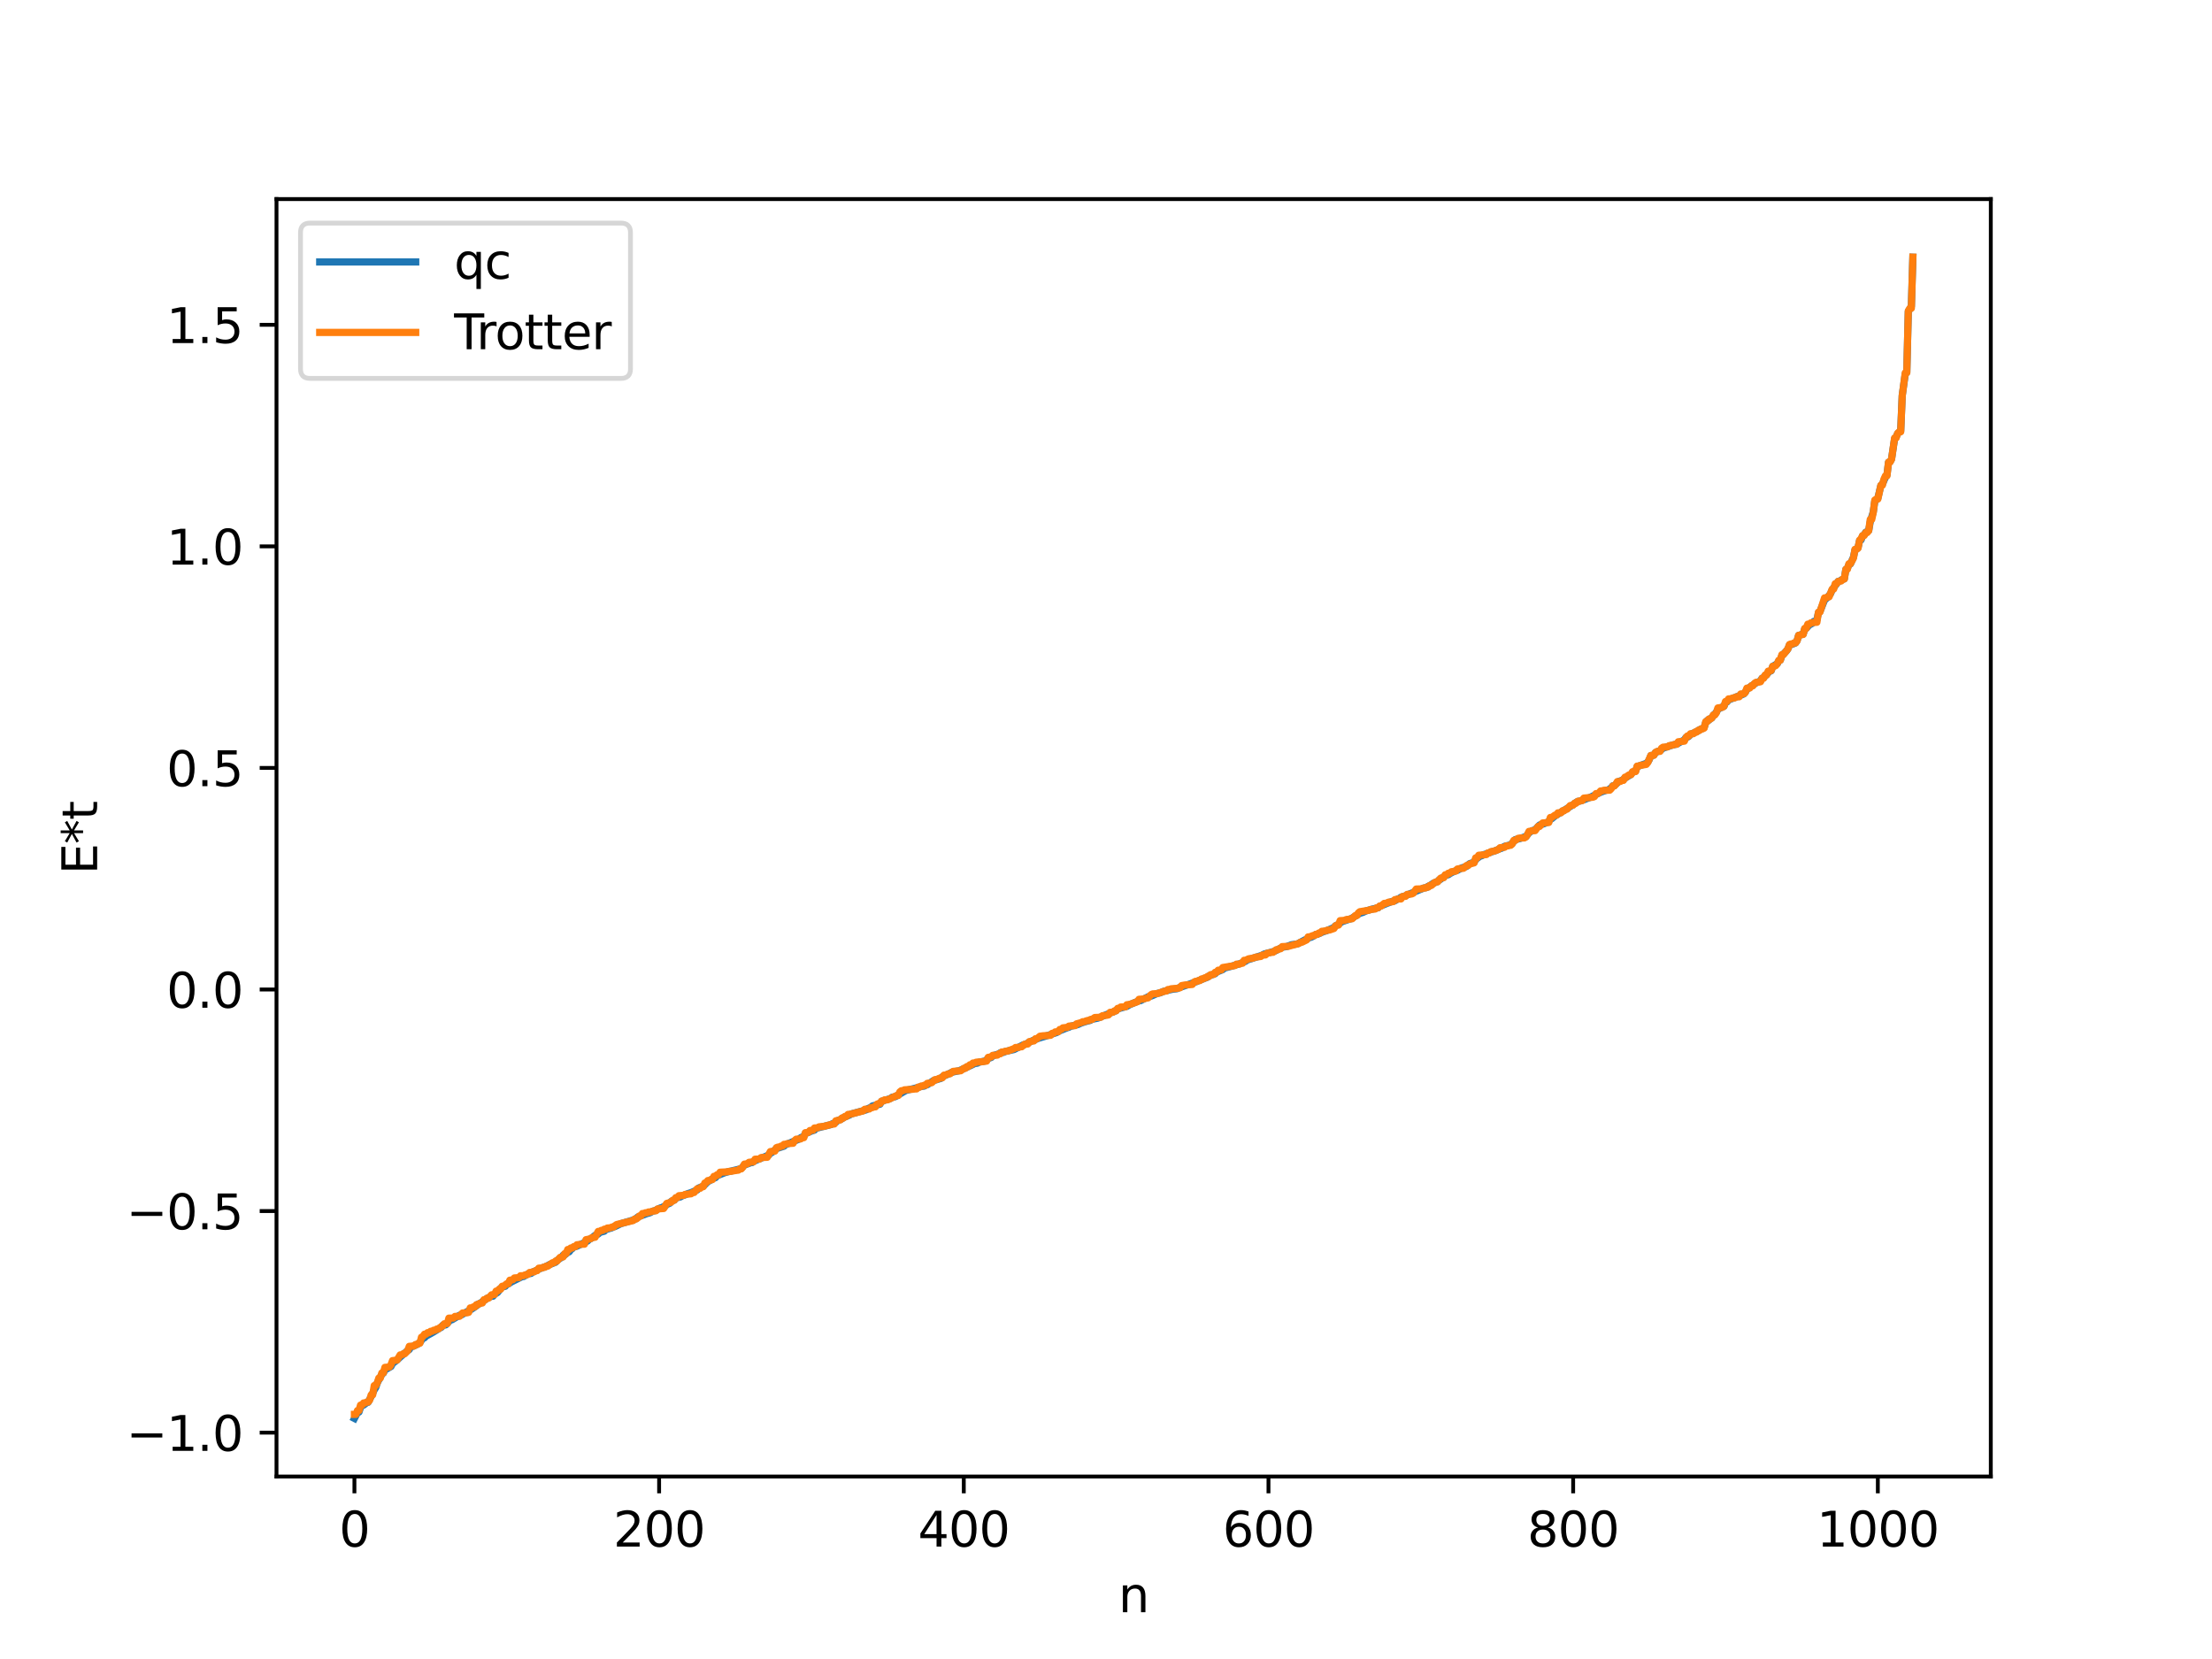<?xml version="1.0" encoding="utf-8" standalone="no"?>
<!DOCTYPE svg PUBLIC "-//W3C//DTD SVG 1.1//EN"
  "http://www.w3.org/Graphics/SVG/1.1/DTD/svg11.dtd">
<svg xmlns:xlink="http://www.w3.org/1999/xlink" width="460.8pt" height="345.6pt" viewBox="0 0 460.8 345.6" xmlns="http://www.w3.org/2000/svg" version="1.1">
 <defs>
  <style type="text/css">*{stroke-linejoin: round; stroke-linecap: butt}</style>
 </defs>
 <g id="figure_1">
  <g id="patch_1">
   <path d="M 0 345.6 
L 460.8 345.6 
L 460.8 0 
L 0 0 
z
" style="fill: #ffffff"/>
  </g>
  <g id="axes_1">
   <g id="patch_2">
    <path d="M 57.6 307.584 
L 414.72 307.584 
L 414.72 41.472 
L 57.6 41.472 
z
" style="fill: #ffffff"/>
   </g>
   <g id="matplotlib.axis_1">
    <g id="xtick_1">
     <g id="line2d_1">
      <defs>
       <path id="m49fdd5b7ec" d="M 0 0 
L 0 3.5 
" style="stroke: #000000; stroke-width: 0.8"/>
      </defs>
      <g>
       <use xlink:href="#m49fdd5b7ec" x="73.833" y="307.584" style="stroke: #000000; stroke-width: 0.8"/>
      </g>
     </g>
     <g id="text_1">
      <!-- 0 -->
      <g transform="translate(70.651 322.182) scale(0.1 -0.1)">
       <defs>
        <path id="DejaVuSans-30" d="M 2034 4250 
Q 1547 4250 1301 3770 
Q 1056 3291 1056 2328 
Q 1056 1369 1301 889 
Q 1547 409 2034 409 
Q 2525 409 2770 889 
Q 3016 1369 3016 2328 
Q 3016 3291 2770 3770 
Q 2525 4250 2034 4250 
z
M 2034 4750 
Q 2819 4750 3233 4129 
Q 3647 3509 3647 2328 
Q 3647 1150 3233 529 
Q 2819 -91 2034 -91 
Q 1250 -91 836 529 
Q 422 1150 422 2328 
Q 422 3509 836 4129 
Q 1250 4750 2034 4750 
z
" transform="scale(0.016)"/>
       </defs>
       <use xlink:href="#DejaVuSans-30"/>
      </g>
     </g>
    </g>
    <g id="xtick_2">
     <g id="line2d_2">
      <g>
       <use xlink:href="#m49fdd5b7ec" x="137.304" y="307.584" style="stroke: #000000; stroke-width: 0.8"/>
      </g>
     </g>
     <g id="text_2">
      <!-- 200 -->
      <g transform="translate(127.76 322.182) scale(0.1 -0.1)">
       <defs>
        <path id="DejaVuSans-32" d="M 1228 531 
L 3431 531 
L 3431 0 
L 469 0 
L 469 531 
Q 828 903 1448 1529 
Q 2069 2156 2228 2338 
Q 2531 2678 2651 2914 
Q 2772 3150 2772 3378 
Q 2772 3750 2511 3984 
Q 2250 4219 1831 4219 
Q 1534 4219 1204 4116 
Q 875 4013 500 3803 
L 500 4441 
Q 881 4594 1212 4672 
Q 1544 4750 1819 4750 
Q 2544 4750 2975 4387 
Q 3406 4025 3406 3419 
Q 3406 3131 3298 2873 
Q 3191 2616 2906 2266 
Q 2828 2175 2409 1742 
Q 1991 1309 1228 531 
z
" transform="scale(0.016)"/>
       </defs>
       <use xlink:href="#DejaVuSans-32"/>
       <use xlink:href="#DejaVuSans-30" x="63.623"/>
       <use xlink:href="#DejaVuSans-30" x="127.246"/>
      </g>
     </g>
    </g>
    <g id="xtick_3">
     <g id="line2d_3">
      <g>
       <use xlink:href="#m49fdd5b7ec" x="200.775" y="307.584" style="stroke: #000000; stroke-width: 0.8"/>
      </g>
     </g>
     <g id="text_3">
      <!-- 400 -->
      <g transform="translate(191.231 322.182) scale(0.1 -0.1)">
       <defs>
        <path id="DejaVuSans-34" d="M 2419 4116 
L 825 1625 
L 2419 1625 
L 2419 4116 
z
M 2253 4666 
L 3047 4666 
L 3047 1625 
L 3713 1625 
L 3713 1100 
L 3047 1100 
L 3047 0 
L 2419 0 
L 2419 1100 
L 313 1100 
L 313 1709 
L 2253 4666 
z
" transform="scale(0.016)"/>
       </defs>
       <use xlink:href="#DejaVuSans-34"/>
       <use xlink:href="#DejaVuSans-30" x="63.623"/>
       <use xlink:href="#DejaVuSans-30" x="127.246"/>
      </g>
     </g>
    </g>
    <g id="xtick_4">
     <g id="line2d_4">
      <g>
       <use xlink:href="#m49fdd5b7ec" x="264.246" y="307.584" style="stroke: #000000; stroke-width: 0.8"/>
      </g>
     </g>
     <g id="text_4">
      <!-- 600 -->
      <g transform="translate(254.702 322.182) scale(0.1 -0.1)">
       <defs>
        <path id="DejaVuSans-36" d="M 2113 2584 
Q 1688 2584 1439 2293 
Q 1191 2003 1191 1497 
Q 1191 994 1439 701 
Q 1688 409 2113 409 
Q 2538 409 2786 701 
Q 3034 994 3034 1497 
Q 3034 2003 2786 2293 
Q 2538 2584 2113 2584 
z
M 3366 4563 
L 3366 3988 
Q 3128 4100 2886 4159 
Q 2644 4219 2406 4219 
Q 1781 4219 1451 3797 
Q 1122 3375 1075 2522 
Q 1259 2794 1537 2939 
Q 1816 3084 2150 3084 
Q 2853 3084 3261 2657 
Q 3669 2231 3669 1497 
Q 3669 778 3244 343 
Q 2819 -91 2113 -91 
Q 1303 -91 875 529 
Q 447 1150 447 2328 
Q 447 3434 972 4092 
Q 1497 4750 2381 4750 
Q 2619 4750 2861 4703 
Q 3103 4656 3366 4563 
z
" transform="scale(0.016)"/>
       </defs>
       <use xlink:href="#DejaVuSans-36"/>
       <use xlink:href="#DejaVuSans-30" x="63.623"/>
       <use xlink:href="#DejaVuSans-30" x="127.246"/>
      </g>
     </g>
    </g>
    <g id="xtick_5">
     <g id="line2d_5">
      <g>
       <use xlink:href="#m49fdd5b7ec" x="327.717" y="307.584" style="stroke: #000000; stroke-width: 0.8"/>
      </g>
     </g>
     <g id="text_5">
      <!-- 800 -->
      <g transform="translate(318.173 322.182) scale(0.1 -0.1)">
       <defs>
        <path id="DejaVuSans-38" d="M 2034 2216 
Q 1584 2216 1326 1975 
Q 1069 1734 1069 1313 
Q 1069 891 1326 650 
Q 1584 409 2034 409 
Q 2484 409 2743 651 
Q 3003 894 3003 1313 
Q 3003 1734 2745 1975 
Q 2488 2216 2034 2216 
z
M 1403 2484 
Q 997 2584 770 2862 
Q 544 3141 544 3541 
Q 544 4100 942 4425 
Q 1341 4750 2034 4750 
Q 2731 4750 3128 4425 
Q 3525 4100 3525 3541 
Q 3525 3141 3298 2862 
Q 3072 2584 2669 2484 
Q 3125 2378 3379 2068 
Q 3634 1759 3634 1313 
Q 3634 634 3220 271 
Q 2806 -91 2034 -91 
Q 1263 -91 848 271 
Q 434 634 434 1313 
Q 434 1759 690 2068 
Q 947 2378 1403 2484 
z
M 1172 3481 
Q 1172 3119 1398 2916 
Q 1625 2713 2034 2713 
Q 2441 2713 2670 2916 
Q 2900 3119 2900 3481 
Q 2900 3844 2670 4047 
Q 2441 4250 2034 4250 
Q 1625 4250 1398 4047 
Q 1172 3844 1172 3481 
z
" transform="scale(0.016)"/>
       </defs>
       <use xlink:href="#DejaVuSans-38"/>
       <use xlink:href="#DejaVuSans-30" x="63.623"/>
       <use xlink:href="#DejaVuSans-30" x="127.246"/>
      </g>
     </g>
    </g>
    <g id="xtick_6">
     <g id="line2d_6">
      <g>
       <use xlink:href="#m49fdd5b7ec" x="391.188" y="307.584" style="stroke: #000000; stroke-width: 0.8"/>
      </g>
     </g>
     <g id="text_6">
      <!-- 1000 -->
      <g transform="translate(378.463 322.182) scale(0.1 -0.1)">
       <defs>
        <path id="DejaVuSans-31" d="M 794 531 
L 1825 531 
L 1825 4091 
L 703 3866 
L 703 4441 
L 1819 4666 
L 2450 4666 
L 2450 531 
L 3481 531 
L 3481 0 
L 794 0 
L 794 531 
z
" transform="scale(0.016)"/>
       </defs>
       <use xlink:href="#DejaVuSans-31"/>
       <use xlink:href="#DejaVuSans-30" x="63.623"/>
       <use xlink:href="#DejaVuSans-30" x="127.246"/>
       <use xlink:href="#DejaVuSans-30" x="190.869"/>
      </g>
     </g>
    </g>
    <g id="text_7">
     <!-- n -->
     <g transform="translate(232.991 335.861) scale(0.1 -0.1)">
      <defs>
       <path id="DejaVuSans-6e" d="M 3513 2113 
L 3513 0 
L 2938 0 
L 2938 2094 
Q 2938 2591 2744 2837 
Q 2550 3084 2163 3084 
Q 1697 3084 1428 2787 
Q 1159 2491 1159 1978 
L 1159 0 
L 581 0 
L 581 3500 
L 1159 3500 
L 1159 2956 
Q 1366 3272 1645 3428 
Q 1925 3584 2291 3584 
Q 2894 3584 3203 3211 
Q 3513 2838 3513 2113 
z
" transform="scale(0.016)"/>
      </defs>
      <use xlink:href="#DejaVuSans-6e"/>
     </g>
    </g>
   </g>
   <g id="matplotlib.axis_2">
    <g id="ytick_1">
     <g id="line2d_7">
      <defs>
       <path id="m2de1a31080" d="M 0 0 
L -3.5 0 
" style="stroke: #000000; stroke-width: 0.8"/>
      </defs>
      <g>
       <use xlink:href="#m2de1a31080" x="57.6" y="298.441" style="stroke: #000000; stroke-width: 0.8"/>
      </g>
     </g>
     <g id="text_8">
      <!-- −1.0 -->
      <g transform="translate(26.317 302.24) scale(0.1 -0.1)">
       <defs>
        <path id="DejaVuSans-2212" d="M 678 2272 
L 4684 2272 
L 4684 1741 
L 678 1741 
L 678 2272 
z
" transform="scale(0.016)"/>
        <path id="DejaVuSans-2e" d="M 684 794 
L 1344 794 
L 1344 0 
L 684 0 
L 684 794 
z
" transform="scale(0.016)"/>
       </defs>
       <use xlink:href="#DejaVuSans-2212"/>
       <use xlink:href="#DejaVuSans-31" x="83.789"/>
       <use xlink:href="#DejaVuSans-2e" x="147.412"/>
       <use xlink:href="#DejaVuSans-30" x="179.199"/>
      </g>
     </g>
    </g>
    <g id="ytick_2">
     <g id="line2d_8">
      <g>
       <use xlink:href="#m2de1a31080" x="57.6" y="252.285" style="stroke: #000000; stroke-width: 0.8"/>
      </g>
     </g>
     <g id="text_9">
      <!-- −0.5 -->
      <g transform="translate(26.317 256.085) scale(0.1 -0.1)">
       <defs>
        <path id="DejaVuSans-35" d="M 691 4666 
L 3169 4666 
L 3169 4134 
L 1269 4134 
L 1269 2991 
Q 1406 3038 1543 3061 
Q 1681 3084 1819 3084 
Q 2600 3084 3056 2656 
Q 3513 2228 3513 1497 
Q 3513 744 3044 326 
Q 2575 -91 1722 -91 
Q 1428 -91 1123 -41 
Q 819 9 494 109 
L 494 744 
Q 775 591 1075 516 
Q 1375 441 1709 441 
Q 2250 441 2565 725 
Q 2881 1009 2881 1497 
Q 2881 1984 2565 2268 
Q 2250 2553 1709 2553 
Q 1456 2553 1204 2497 
Q 953 2441 691 2322 
L 691 4666 
z
" transform="scale(0.016)"/>
       </defs>
       <use xlink:href="#DejaVuSans-2212"/>
       <use xlink:href="#DejaVuSans-30" x="83.789"/>
       <use xlink:href="#DejaVuSans-2e" x="147.412"/>
       <use xlink:href="#DejaVuSans-35" x="179.199"/>
      </g>
     </g>
    </g>
    <g id="ytick_3">
     <g id="line2d_9">
      <g>
       <use xlink:href="#m2de1a31080" x="57.6" y="206.13" style="stroke: #000000; stroke-width: 0.8"/>
      </g>
     </g>
     <g id="text_10">
      <!-- 0.0 -->
      <g transform="translate(34.697 209.93) scale(0.1 -0.1)">
       <use xlink:href="#DejaVuSans-30"/>
       <use xlink:href="#DejaVuSans-2e" x="63.623"/>
       <use xlink:href="#DejaVuSans-30" x="95.41"/>
      </g>
     </g>
    </g>
    <g id="ytick_4">
     <g id="line2d_10">
      <g>
       <use xlink:href="#m2de1a31080" x="57.6" y="159.975" style="stroke: #000000; stroke-width: 0.8"/>
      </g>
     </g>
     <g id="text_11">
      <!-- 0.5 -->
      <g transform="translate(34.697 163.775) scale(0.1 -0.1)">
       <use xlink:href="#DejaVuSans-30"/>
       <use xlink:href="#DejaVuSans-2e" x="63.623"/>
       <use xlink:href="#DejaVuSans-35" x="95.41"/>
      </g>
     </g>
    </g>
    <g id="ytick_5">
     <g id="line2d_11">
      <g>
       <use xlink:href="#m2de1a31080" x="57.6" y="113.82" style="stroke: #000000; stroke-width: 0.8"/>
      </g>
     </g>
     <g id="text_12">
      <!-- 1.0 -->
      <g transform="translate(34.697 117.62) scale(0.1 -0.1)">
       <use xlink:href="#DejaVuSans-31"/>
       <use xlink:href="#DejaVuSans-2e" x="63.623"/>
       <use xlink:href="#DejaVuSans-30" x="95.41"/>
      </g>
     </g>
    </g>
    <g id="ytick_6">
     <g id="line2d_12">
      <g>
       <use xlink:href="#m2de1a31080" x="57.6" y="67.665" style="stroke: #000000; stroke-width: 0.8"/>
      </g>
     </g>
     <g id="text_13">
      <!-- 1.5 -->
      <g transform="translate(34.697 71.465) scale(0.1 -0.1)">
       <use xlink:href="#DejaVuSans-31"/>
       <use xlink:href="#DejaVuSans-2e" x="63.623"/>
       <use xlink:href="#DejaVuSans-35" x="95.41"/>
      </g>
     </g>
    </g>
    <g id="text_14">
     <!-- E*t -->
     <g transform="translate(20.238 182.148) rotate(-90) scale(0.1 -0.1)">
      <defs>
       <path id="DejaVuSans-45" d="M 628 4666 
L 3578 4666 
L 3578 4134 
L 1259 4134 
L 1259 2753 
L 3481 2753 
L 3481 2222 
L 1259 2222 
L 1259 531 
L 3634 531 
L 3634 0 
L 628 0 
L 628 4666 
z
" transform="scale(0.016)"/>
       <path id="DejaVuSans-2a" d="M 3009 3897 
L 1888 3291 
L 3009 2681 
L 2828 2375 
L 1778 3009 
L 1778 1831 
L 1422 1831 
L 1422 3009 
L 372 2375 
L 191 2681 
L 1313 3291 
L 191 3897 
L 372 4206 
L 1422 3572 
L 1422 4750 
L 1778 4750 
L 1778 3572 
L 2828 4206 
L 3009 3897 
z
" transform="scale(0.016)"/>
       <path id="DejaVuSans-74" d="M 1172 4494 
L 1172 3500 
L 2356 3500 
L 2356 3053 
L 1172 3053 
L 1172 1153 
Q 1172 725 1289 603 
Q 1406 481 1766 481 
L 2356 481 
L 2356 0 
L 1766 0 
Q 1100 0 847 248 
Q 594 497 594 1153 
L 594 3053 
L 172 3053 
L 172 3500 
L 594 3500 
L 594 4494 
L 1172 4494 
z
" transform="scale(0.016)"/>
      </defs>
      <use xlink:href="#DejaVuSans-45"/>
      <use xlink:href="#DejaVuSans-2a" x="63.184"/>
      <use xlink:href="#DejaVuSans-74" x="113.184"/>
     </g>
    </g>
   </g>
   <g id="line2d_13">
    <path d="M 73.833 295.488 
L 74.467 294.257 
L 74.785 294.161 
L 75.102 293.187 
L 75.42 292.833 
L 75.737 292.712 
L 76.372 292.222 
L 76.689 292.126 
L 77.324 290.898 
L 77.958 289.54 
L 78.276 289.046 
L 78.593 288.078 
L 79.545 286.277 
L 79.862 286.038 
L 80.18 285.391 
L 81.449 284.669 
L 81.767 284.049 
L 82.719 283.314 
L 83.353 282.716 
L 84.94 281.326 
L 85.258 281.139 
L 85.575 280.572 
L 86.21 280.398 
L 86.844 280.075 
L 87.162 279.945 
L 87.479 279.644 
L 88.114 278.79 
L 88.431 278.69 
L 88.748 278.348 
L 89.7 277.827 
L 90.335 277.466 
L 91.605 276.662 
L 91.922 276.513 
L 92.239 276.074 
L 92.874 275.99 
L 93.826 274.977 
L 94.143 274.944 
L 95.73 273.989 
L 96.048 273.963 
L 98.269 272.693 
L 99.221 272.046 
L 99.539 271.698 
L 99.856 271.62 
L 101.443 270.487 
L 102.395 270.04 
L 102.712 270.022 
L 103.029 269.611 
L 103.664 269.241 
L 104.299 268.36 
L 104.616 268.113 
L 105.251 267.954 
L 105.568 267.565 
L 105.886 267.477 
L 106.52 267.055 
L 108.742 265.956 
L 109.059 265.929 
L 110.011 265.367 
L 110.646 265.271 
L 110.963 264.987 
L 111.598 264.729 
L 112.233 264.37 
L 113.82 263.799 
L 114.454 263.444 
L 115.724 262.952 
L 116.041 262.564 
L 116.993 261.929 
L 117.31 261.484 
L 117.628 261.429 
L 118.262 260.913 
L 118.58 260.773 
L 118.897 260.331 
L 119.215 260.119 
L 119.532 259.768 
L 120.167 259.61 
L 122.388 258.53 
L 122.705 258.222 
L 123.34 257.868 
L 123.975 257.338 
L 124.61 257.081 
L 124.927 256.743 
L 125.879 256.486 
L 126.196 256.143 
L 127.466 255.78 
L 127.783 255.564 
L 128.1 255.519 
L 129.37 254.9 
L 131.909 254.155 
L 132.543 253.837 
L 132.861 253.523 
L 134.765 252.814 
L 135.4 252.641 
L 136.034 252.28 
L 136.352 252.239 
L 137.621 251.608 
L 137.939 251.583 
L 138.256 251.329 
L 138.573 251.249 
L 138.891 250.918 
L 139.525 250.659 
L 139.843 250.266 
L 140.477 250.001 
L 140.795 249.592 
L 141.429 249.406 
L 141.747 249.348 
L 142.064 249.136 
L 142.699 248.919 
L 143.334 248.635 
L 143.968 248.439 
L 145.238 247.886 
L 145.555 247.481 
L 146.507 247.1 
L 147.459 246.152 
L 148.094 245.82 
L 148.411 245.544 
L 149.046 245.324 
L 149.363 244.937 
L 150.95 244.307 
L 151.585 244.126 
L 154.124 243.519 
L 154.441 243.379 
L 155.076 242.678 
L 156.028 242.362 
L 156.345 242.214 
L 156.662 242.194 
L 156.98 241.933 
L 158.249 241.402 
L 160.153 240.623 
L 160.471 240.224 
L 160.788 240.105 
L 161.74 239.284 
L 163.327 238.768 
L 163.644 238.472 
L 164.596 238.07 
L 166.5 237.288 
L 166.818 236.994 
L 167.453 236.735 
L 167.77 236.091 
L 168.087 236.041 
L 169.039 235.623 
L 169.674 235.42 
L 169.991 235.058 
L 173.165 234.259 
L 173.482 234.046 
L 173.8 233.99 
L 174.117 233.8 
L 174.434 233.478 
L 175.386 233.063 
L 175.704 232.816 
L 176.339 232.54 
L 176.973 232.288 
L 177.291 232.063 
L 180.464 231.202 
L 180.781 230.954 
L 181.416 230.687 
L 181.734 230.393 
L 183.32 230.025 
L 183.638 229.427 
L 185.542 228.824 
L 185.859 228.569 
L 186.494 228.467 
L 188.081 227.527 
L 188.715 227.167 
L 191.254 226.537 
L 191.889 226.326 
L 192.524 226.253 
L 192.841 226.046 
L 193.158 225.979 
L 194.428 225.124 
L 196.015 224.645 
L 196.332 224.279 
L 197.919 223.584 
L 198.236 223.383 
L 199.188 223.181 
L 199.823 223.051 
L 202.679 221.751 
L 202.996 221.564 
L 203.631 221.478 
L 203.948 221.273 
L 205.218 221.028 
L 205.853 220.512 
L 206.487 220.297 
L 206.805 219.935 
L 208.074 219.554 
L 208.391 219.307 
L 209.026 219.237 
L 209.343 219.077 
L 209.978 218.919 
L 211.248 218.638 
L 213.152 217.66 
L 213.469 217.599 
L 215.056 216.812 
L 216.325 216.299 
L 218.229 215.722 
L 220.134 215.087 
L 220.768 214.721 
L 222.355 214.089 
L 222.672 214.008 
L 222.99 213.804 
L 224.577 213.422 
L 225.211 213.127 
L 225.846 212.912 
L 226.481 212.723 
L 227.115 212.571 
L 227.433 212.352 
L 228.702 212.095 
L 232.51 210.539 
L 232.828 210.179 
L 234.732 209.647 
L 235.367 209.281 
L 237.271 208.48 
L 237.588 208.461 
L 239.175 207.641 
L 239.81 207.505 
L 241.079 206.954 
L 241.714 206.817 
L 242.348 206.534 
L 243.618 206.225 
L 244.253 206.085 
L 245.205 205.965 
L 245.839 205.664 
L 246.474 205.472 
L 249.33 204.46 
L 249.965 204.176 
L 251.552 203.572 
L 251.869 203.286 
L 253.139 202.831 
L 253.456 202.492 
L 254.725 201.99 
L 255.043 201.682 
L 256.629 201.266 
L 258.216 200.776 
L 259.486 200.246 
L 259.803 199.992 
L 262.977 198.978 
L 263.294 198.759 
L 265.515 198.158 
L 267.102 197.332 
L 268.054 197.184 
L 269.006 196.807 
L 270.276 196.638 
L 271.862 195.783 
L 272.18 195.678 
L 272.815 195.309 
L 273.132 195.25 
L 273.767 194.908 
L 274.084 194.687 
L 274.401 194.651 
L 275.671 194.089 
L 276.305 193.901 
L 277.892 193.216 
L 278.21 192.854 
L 278.844 192.556 
L 279.479 192.044 
L 281.066 191.486 
L 281.383 191.426 
L 283.287 190.257 
L 283.922 190.075 
L 284.557 189.767 
L 285.826 189.388 
L 286.778 189.174 
L 287.096 189.109 
L 287.413 188.805 
L 289.952 187.793 
L 290.586 187.652 
L 291.221 187.241 
L 291.539 187.171 
L 291.856 186.891 
L 292.491 186.706 
L 296.616 184.987 
L 297.251 184.861 
L 297.568 184.591 
L 297.886 184.498 
L 298.52 184.034 
L 299.472 183.634 
L 299.79 183.292 
L 300.107 183.178 
L 300.424 182.863 
L 300.742 182.76 
L 301.059 182.37 
L 301.694 182.229 
L 302.329 181.818 
L 303.281 181.377 
L 303.598 181.307 
L 304.55 180.787 
L 305.502 180.496 
L 306.137 179.921 
L 307.089 179.608 
L 307.406 179.037 
L 308.358 178.335 
L 308.676 178.275 
L 308.993 178.068 
L 309.945 177.762 
L 310.58 177.508 
L 311.532 177.21 
L 312.484 176.793 
L 312.801 176.72 
L 313.436 176.297 
L 314.388 176.064 
L 314.705 175.943 
L 315.34 175.309 
L 315.658 174.903 
L 316.61 174.697 
L 317.562 174.349 
L 317.879 174.292 
L 318.514 173.476 
L 319.148 173.06 
L 319.783 172.86 
L 320.735 171.86 
L 321.687 171.582 
L 322.639 171.168 
L 322.957 170.59 
L 323.274 170.532 
L 323.909 169.99 
L 325.813 168.812 
L 327.717 167.622 
L 328.352 167.152 
L 328.669 166.953 
L 329.304 166.837 
L 331.208 166.127 
L 333.429 165.044 
L 334.064 164.815 
L 334.699 164.602 
L 335.016 164.556 
L 335.651 164.121 
L 335.968 163.701 
L 336.286 163.685 
L 337.238 162.778 
L 337.872 162.563 
L 338.507 162.12 
L 339.777 161.308 
L 340.094 160.884 
L 340.729 160.614 
L 341.046 159.705 
L 342.95 159.023 
L 343.267 158.748 
L 343.585 158.212 
L 343.902 157.407 
L 344.537 157.294 
L 344.854 156.782 
L 345.489 156.481 
L 345.806 156.429 
L 346.441 155.868 
L 347.71 155.436 
L 348.345 155.22 
L 349.297 155.017 
L 349.932 154.642 
L 350.884 154.123 
L 351.201 153.633 
L 351.519 153.569 
L 351.836 153.384 
L 352.153 152.995 
L 352.788 152.701 
L 353.74 152.269 
L 354.058 152.006 
L 354.692 151.749 
L 355.01 151.52 
L 355.327 150.543 
L 355.644 150.099 
L 355.962 150.051 
L 356.279 149.685 
L 356.596 149.573 
L 356.914 149.049 
L 357.548 148.373 
L 357.866 147.757 
L 358.818 147.262 
L 359.135 147.136 
L 359.453 146.363 
L 359.77 146.226 
L 360.087 145.819 
L 363.261 144.566 
L 363.578 144.206 
L 363.896 143.641 
L 364.848 142.897 
L 365.8 142.274 
L 366.434 141.978 
L 366.752 141.809 
L 367.069 141.276 
L 367.386 141.161 
L 368.656 139.83 
L 368.973 139.737 
L 369.291 138.814 
L 369.925 138.442 
L 370.243 138.276 
L 370.56 137.66 
L 370.877 137.504 
L 371.195 136.594 
L 372.147 135.611 
L 372.464 135.168 
L 372.781 134.356 
L 373.416 134.195 
L 374.051 133.927 
L 374.368 133.456 
L 374.686 132.358 
L 375.003 132.323 
L 375.32 132.139 
L 375.638 132.09 
L 375.955 131.001 
L 376.272 130.889 
L 376.907 130.192 
L 377.542 129.857 
L 377.859 129.445 
L 378.177 129.39 
L 378.494 129.101 
L 378.811 127.673 
L 379.129 127.391 
L 380.081 125.01 
L 380.715 124.432 
L 381.35 123.648 
L 381.667 122.88 
L 382.937 121.111 
L 383.254 121.066 
L 383.572 120.815 
L 384.206 120.592 
L 384.524 118.629 
L 384.841 118.377 
L 385.158 117.647 
L 385.476 117.479 
L 386.11 116.055 
L 386.428 114.579 
L 386.745 114.419 
L 387.062 114.069 
L 387.38 112.666 
L 387.697 112.473 
L 388.015 111.624 
L 388.332 111.48 
L 388.649 110.885 
L 389.284 110.529 
L 389.601 108.743 
L 390.236 106.627 
L 390.553 104.423 
L 391.188 103.777 
L 391.823 101.128 
L 392.14 100.85 
L 392.775 99.403 
L 393.092 98.933 
L 393.41 96.335 
L 393.727 96.201 
L 394.044 95.611 
L 394.679 91.411 
L 394.996 91.046 
L 395.314 90.329 
L 395.948 89.767 
L 396.266 82.391 
L 396.9 77.908 
L 397.218 77.565 
L 397.535 64.924 
L 398.17 63.811 
L 398.487 53.591 
L 398.487 53.591 
" clip-path="url(#pa544a9cd02)" style="fill: none; stroke: #1f77b4; stroke-width: 1.5; stroke-linecap: square"/>
   </g>
   <g id="line2d_14">
    <path d="M 73.833 294.64 
L 74.15 294.64 
L 74.467 293.842 
L 74.785 293.842 
L 75.102 292.708 
L 75.42 292.708 
L 75.737 292.26 
L 76.054 292.26 
L 76.372 292.072 
L 76.689 292.072 
L 77.006 291.681 
L 77.324 290.572 
L 77.641 290.572 
L 77.958 288.638 
L 78.276 288.638 
L 78.593 288.09 
L 78.91 287.077 
L 79.228 287.077 
L 79.545 286.004 
L 79.862 286.004 
L 80.18 284.85 
L 81.132 284.761 
L 81.449 284.292 
L 81.767 283.44 
L 82.719 283.333 
L 83.353 282.252 
L 83.671 282.252 
L 83.988 282.015 
L 84.305 282.015 
L 84.94 281.357 
L 85.258 280.462 
L 86.21 280.412 
L 86.527 280.098 
L 86.844 280.098 
L 87.162 279.821 
L 87.479 279.821 
L 87.796 278.562 
L 88.114 278.394 
L 88.431 277.931 
L 88.748 277.931 
L 89.066 277.618 
L 89.383 277.618 
L 89.7 277.334 
L 90.018 277.334 
L 90.335 277.106 
L 90.653 277.106 
L 90.97 276.87 
L 91.287 276.87 
L 91.922 276.36 
L 92.239 276.224 
L 92.557 275.768 
L 93.191 275.705 
L 93.509 274.589 
L 94.461 274.573 
L 94.778 274.23 
L 95.73 274.208 
L 96.365 273.509 
L 97.317 273.477 
L 97.634 273.389 
L 97.952 272.46 
L 98.269 272.46 
L 98.586 272.255 
L 98.904 272.255 
L 99.221 271.804 
L 99.539 271.804 
L 99.856 271.532 
L 100.491 271.434 
L 100.808 270.751 
L 101.125 270.751 
L 101.443 270.441 
L 101.76 270.441 
L 102.395 269.733 
L 103.029 269.653 
L 103.347 268.956 
L 103.664 268.956 
L 103.981 268.564 
L 104.299 268.564 
L 104.616 267.946 
L 104.934 267.946 
L 105.568 267.433 
L 105.886 267.433 
L 106.203 266.688 
L 106.838 266.602 
L 107.155 266.222 
L 108.107 266.147 
L 108.424 265.765 
L 109.059 265.752 
L 109.377 265.581 
L 109.694 265.581 
L 110.011 265.444 
L 110.329 265.076 
L 110.646 265.076 
L 110.963 264.945 
L 111.281 264.945 
L 111.598 264.694 
L 111.915 264.694 
L 112.233 264.182 
L 112.867 264.171 
L 113.185 263.994 
L 113.502 263.994 
L 113.82 263.743 
L 114.137 263.743 
L 115.089 263.058 
L 115.406 263.058 
L 115.724 262.707 
L 116.041 262.707 
L 116.676 261.936 
L 117.31 261.839 
L 117.628 261.15 
L 117.945 261.15 
L 118.262 260.296 
L 118.58 260.296 
L 118.897 259.981 
L 119.215 259.981 
L 119.532 259.7 
L 119.849 259.7 
L 120.167 259.309 
L 121.119 259.204 
L 121.753 259.187 
L 122.071 258.248 
L 123.023 258.063 
L 123.34 257.809 
L 123.975 257.743 
L 124.61 256.528 
L 124.927 256.528 
L 125.244 256.309 
L 125.562 256.309 
L 125.879 256.062 
L 126.196 256.062 
L 126.514 255.823 
L 127.148 255.774 
L 127.466 255.621 
L 127.783 255.621 
L 128.418 255.106 
L 131.909 254.258 
L 132.226 253.929 
L 132.543 253.929 
L 132.861 253.709 
L 133.178 253.315 
L 133.496 253.315 
L 133.813 252.804 
L 134.13 252.804 
L 134.448 252.641 
L 134.765 252.641 
L 135.082 252.476 
L 135.4 252.476 
L 136.352 252.217 
L 136.669 252.217 
L 136.986 251.839 
L 138.256 251.754 
L 138.891 250.692 
L 139.843 250.422 
L 140.16 250.02 
L 140.477 250.02 
L 140.795 249.489 
L 141.112 249.489 
L 141.429 249.084 
L 142.381 249.017 
L 142.699 248.821 
L 143.968 248.689 
L 144.286 248.421 
L 144.603 248.421 
L 145.238 247.645 
L 145.872 247.542 
L 146.19 247.208 
L 146.507 247.208 
L 146.824 246.438 
L 147.142 246.332 
L 147.459 245.929 
L 147.777 245.929 
L 148.094 245.725 
L 148.411 245.725 
L 148.729 245.051 
L 149.046 245.051 
L 149.363 244.728 
L 149.681 244.728 
L 149.998 244.192 
L 151.267 244.13 
L 151.902 244.019 
L 152.22 244.019 
L 152.854 243.903 
L 153.489 243.802 
L 153.806 243.766 
L 154.124 243.49 
L 154.441 243.49 
L 154.758 243.117 
L 155.076 242.501 
L 155.71 242.437 
L 156.028 242.13 
L 156.98 242.034 
L 157.297 241.481 
L 158.249 241.443 
L 158.567 241.139 
L 159.836 241.083 
L 160.471 239.894 
L 161.105 239.815 
L 161.423 239.796 
L 161.74 239.083 
L 162.058 238.958 
L 162.375 238.958 
L 162.692 238.756 
L 163.01 238.756 
L 163.327 238.387 
L 163.644 238.387 
L 163.962 238.249 
L 165.231 238.159 
L 165.548 237.606 
L 165.866 237.312 
L 166.818 237.252 
L 167.135 236.998 
L 167.453 236.998 
L 167.77 235.957 
L 168.405 235.897 
L 168.722 235.508 
L 169.357 235.445 
L 169.674 234.978 
L 170.309 234.946 
L 170.626 234.739 
L 171.578 234.654 
L 173.482 234.155 
L 173.8 234.155 
L 174.117 233.481 
L 175.069 233.292 
L 175.386 232.902 
L 175.704 232.902 
L 176.021 232.564 
L 176.339 232.564 
L 176.656 232.151 
L 176.973 232.151 
L 177.925 231.909 
L 179.829 231.412 
L 180.147 231.078 
L 181.099 231.025 
L 181.416 230.734 
L 181.734 230.734 
L 182.051 230.58 
L 182.368 230.58 
L 182.686 230.032 
L 183.003 229.891 
L 183.32 229.891 
L 183.638 229.382 
L 183.955 229.382 
L 184.272 229.123 
L 184.907 229.118 
L 186.811 228.213 
L 187.129 228.213 
L 187.446 227.467 
L 187.763 227.217 
L 188.081 227.217 
L 188.398 227.034 
L 189.985 226.924 
L 190.62 226.844 
L 190.937 226.844 
L 191.254 226.466 
L 191.572 226.466 
L 191.889 226.243 
L 192.206 226.243 
L 192.524 226.075 
L 192.841 226.075 
L 193.158 225.683 
L 193.793 225.597 
L 194.11 225.533 
L 194.745 224.918 
L 195.062 224.918 
L 195.697 224.619 
L 196.332 224.515 
L 196.649 223.969 
L 196.967 223.969 
L 197.601 223.684 
L 197.919 223.684 
L 198.553 223.19 
L 199.505 223.1 
L 200.14 223.059 
L 200.775 222.557 
L 201.092 222.557 
L 201.41 222.195 
L 201.727 222.195 
L 202.044 221.815 
L 202.362 221.815 
L 202.679 221.452 
L 202.996 221.452 
L 203.314 221.279 
L 204.583 221.176 
L 205.535 221.043 
L 205.853 220.267 
L 206.487 220.175 
L 206.805 219.847 
L 207.757 219.804 
L 208.074 219.519 
L 208.391 219.519 
L 208.709 219.148 
L 209.026 219.148 
L 209.343 219.025 
L 209.978 218.928 
L 211.248 218.446 
L 211.565 218.208 
L 212.2 218.201 
L 212.517 218.067 
L 212.834 218.067 
L 213.469 217.524 
L 214.104 217.483 
L 214.421 216.985 
L 214.739 216.985 
L 215.056 216.853 
L 215.373 216.853 
L 215.691 216.392 
L 216.008 216.392 
L 216.643 215.862 
L 217.277 215.775 
L 218.864 215.671 
L 219.181 215.262 
L 219.499 215.262 
L 219.816 214.965 
L 220.451 214.929 
L 220.768 214.459 
L 221.086 214.459 
L 221.403 214.124 
L 222.355 214.016 
L 222.672 213.758 
L 223.942 213.656 
L 224.259 213.284 
L 225.211 213.033 
L 225.529 212.843 
L 225.846 212.843 
L 226.481 212.598 
L 226.798 212.598 
L 227.115 212.399 
L 227.433 212.399 
L 228.067 211.966 
L 229.337 211.912 
L 229.654 211.593 
L 230.606 211.493 
L 230.924 211.42 
L 231.241 210.89 
L 231.876 210.858 
L 232.193 210.57 
L 232.51 210.57 
L 232.828 210.065 
L 233.145 210.065 
L 233.462 209.777 
L 234.415 209.757 
L 234.732 209.31 
L 235.367 209.226 
L 236.953 208.674 
L 237.271 208.171 
L 238.223 208.105 
L 238.54 207.984 
L 239.175 207.876 
L 239.81 207.182 
L 240.127 207.047 
L 241.079 206.986 
L 242.666 206.459 
L 242.983 206.447 
L 243.3 206.136 
L 243.618 206.136 
L 243.935 205.986 
L 245.205 205.884 
L 245.839 205.766 
L 246.157 205.316 
L 246.791 205.202 
L 248.378 205.081 
L 248.696 204.631 
L 249.013 204.437 
L 249.33 204.437 
L 249.648 204.271 
L 249.965 204.271 
L 250.282 203.944 
L 250.6 203.944 
L 250.917 203.722 
L 251.234 203.682 
L 251.552 203.415 
L 251.869 203.415 
L 252.186 203.043 
L 252.821 202.99 
L 253.139 202.549 
L 253.456 202.549 
L 253.773 202.11 
L 254.408 202.059 
L 254.725 201.551 
L 257.264 201.138 
L 257.581 200.847 
L 258.216 200.841 
L 258.534 200.657 
L 258.851 200.657 
L 259.168 200.05 
L 259.486 200.05 
L 260.12 199.73 
L 260.755 199.654 
L 261.707 199.371 
L 262.659 199.249 
L 262.977 198.95 
L 263.611 198.936 
L 263.929 198.592 
L 264.881 198.385 
L 265.198 198.385 
L 265.833 197.857 
L 266.15 197.857 
L 266.467 197.641 
L 266.785 197.641 
L 267.102 197.196 
L 268.372 197.143 
L 270.593 196.533 
L 270.91 196.278 
L 271.228 196.278 
L 272.18 195.812 
L 272.497 195.175 
L 272.815 195.175 
L 273.449 194.905 
L 273.767 194.905 
L 274.084 194.644 
L 274.401 194.644 
L 274.719 194.372 
L 275.036 194.372 
L 275.353 194.007 
L 275.988 193.956 
L 276.623 193.748 
L 276.94 193.748 
L 277.892 193.422 
L 278.21 192.864 
L 278.527 192.713 
L 278.844 192.713 
L 279.162 191.787 
L 280.114 191.732 
L 280.431 191.558 
L 281.066 191.507 
L 281.383 191.383 
L 281.7 191.383 
L 282.335 190.732 
L 282.653 190.732 
L 282.97 190.17 
L 283.287 189.92 
L 285.191 189.616 
L 285.509 189.47 
L 286.461 189.369 
L 286.778 189.102 
L 287.096 189.102 
L 287.413 188.743 
L 287.73 188.743 
L 288.365 188.191 
L 288.682 188.191 
L 289.317 187.915 
L 289.634 187.915 
L 290.269 187.803 
L 290.586 187.408 
L 290.904 187.408 
L 291.221 187.271 
L 291.856 187.265 
L 292.173 186.76 
L 292.808 186.725 
L 293.125 186.32 
L 294.077 186.233 
L 294.395 186.083 
L 295.029 185.199 
L 295.981 185.173 
L 296.616 184.988 
L 296.934 184.988 
L 297.251 184.788 
L 297.568 184.788 
L 297.886 184.438 
L 298.203 184.438 
L 298.838 183.857 
L 299.155 183.708 
L 299.472 183.708 
L 300.107 182.94 
L 300.742 182.835 
L 301.059 182.235 
L 301.377 182.235 
L 301.694 181.912 
L 302.011 181.912 
L 302.329 181.606 
L 303.281 181.46 
L 303.598 181.029 
L 304.233 180.924 
L 304.867 180.881 
L 305.502 180.31 
L 305.82 180.31 
L 306.137 180.004 
L 307.089 179.747 
L 307.406 178.71 
L 307.724 178.71 
L 308.041 178.163 
L 309.628 178.025 
L 309.945 177.68 
L 310.262 177.68 
L 310.58 177.411 
L 311.215 177.312 
L 312.167 176.959 
L 312.484 176.59 
L 313.436 176.504 
L 313.753 176.226 
L 314.071 176.226 
L 314.388 176.092 
L 314.705 176.092 
L 315.023 175.819 
L 315.34 175.072 
L 315.658 175.072 
L 316.292 174.628 
L 316.927 174.564 
L 317.562 174.555 
L 317.879 174.348 
L 318.196 173.873 
L 318.514 173.192 
L 318.831 173.192 
L 319.148 173.043 
L 319.783 173.039 
L 320.418 172.158 
L 320.735 172.158 
L 321.37 171.431 
L 322.639 171.345 
L 322.957 170.294 
L 323.274 170.294 
L 323.909 169.818 
L 324.226 169.818 
L 324.543 169.328 
L 325.178 169.325 
L 325.496 168.902 
L 325.813 168.902 
L 326.13 168.626 
L 326.448 168.565 
L 327.082 167.824 
L 327.717 167.723 
L 328.034 167.303 
L 328.352 167.303 
L 328.669 166.926 
L 328.986 166.926 
L 329.304 166.768 
L 329.621 166.768 
L 329.939 166.262 
L 331.843 166.077 
L 332.16 165.942 
L 332.477 165.319 
L 332.795 165.319 
L 333.112 165.153 
L 333.429 164.765 
L 333.747 164.765 
L 334.064 164.639 
L 335.334 164.611 
L 335.651 164.293 
L 335.968 163.739 
L 336.286 163.739 
L 336.603 163.398 
L 336.92 162.822 
L 337.555 162.785 
L 337.872 162.567 
L 338.19 162.567 
L 338.507 161.898 
L 338.824 161.898 
L 339.142 161.55 
L 339.459 161.387 
L 339.777 161.387 
L 340.094 160.757 
L 340.729 160.73 
L 341.046 159.592 
L 341.363 159.592 
L 341.681 159.447 
L 342.315 159.345 
L 342.95 159.238 
L 343.267 158.836 
L 343.902 157.371 
L 344.537 157.338 
L 344.854 156.75 
L 345.172 156.552 
L 345.806 156.526 
L 346.124 155.871 
L 346.441 155.652 
L 347.393 155.588 
L 347.71 155.339 
L 348.345 155.239 
L 348.98 155.038 
L 349.297 155.038 
L 349.615 154.521 
L 350.249 154.465 
L 350.884 154.396 
L 351.201 153.688 
L 351.519 153.309 
L 351.836 153.309 
L 352.153 152.851 
L 352.788 152.835 
L 353.105 152.507 
L 353.423 152.507 
L 353.74 152.145 
L 354.058 152.145 
L 354.375 151.829 
L 354.692 151.829 
L 355.01 151.677 
L 355.327 150.336 
L 355.644 150.336 
L 355.962 149.802 
L 356.279 149.802 
L 356.596 149.564 
L 356.914 148.947 
L 357.231 148.947 
L 357.548 148.487 
L 357.866 147.472 
L 358.818 147.351 
L 359.135 147.112 
L 359.453 146.13 
L 359.77 146.13 
L 360.087 145.591 
L 360.405 145.591 
L 361.039 145.39 
L 361.357 145.39 
L 361.674 145.162 
L 362.309 145.157 
L 362.626 144.563 
L 363.261 144.525 
L 363.578 144.252 
L 363.896 143.354 
L 364.53 143.314 
L 364.848 142.868 
L 365.165 142.868 
L 365.482 142.368 
L 365.8 142.138 
L 366.117 142.138 
L 366.752 142.023 
L 367.069 141.306 
L 367.386 141.306 
L 367.704 140.615 
L 368.021 140.615 
L 368.339 139.814 
L 368.656 139.814 
L 368.973 139.676 
L 369.291 138.794 
L 369.608 138.794 
L 369.925 138.658 
L 370.243 138.212 
L 370.56 137.537 
L 370.877 137.537 
L 371.195 136.375 
L 371.512 136.375 
L 372.464 135.173 
L 372.781 134.258 
L 373.099 134.139 
L 373.416 134.139 
L 373.734 133.919 
L 374.051 133.919 
L 374.368 133.508 
L 374.686 132.345 
L 375.638 132.17 
L 375.955 130.902 
L 376.272 130.902 
L 376.59 130.026 
L 376.907 130.026 
L 377.224 129.754 
L 377.859 129.67 
L 378.494 129.632 
L 378.811 127.512 
L 379.129 127.512 
L 380.081 124.546 
L 380.398 124.546 
L 380.715 124.337 
L 381.033 124.337 
L 381.667 122.746 
L 381.985 122.719 
L 382.302 121.594 
L 382.62 121.594 
L 382.937 121.105 
L 383.572 121.022 
L 383.889 120.614 
L 384.206 120.614 
L 384.524 118.595 
L 384.841 118.595 
L 385.158 117.441 
L 385.476 117.441 
L 386.11 116.264 
L 386.428 114.432 
L 386.745 114.432 
L 387.062 114.206 
L 387.38 112.52 
L 387.697 112.23 
L 388.015 111.565 
L 388.332 111.565 
L 388.649 110.951 
L 388.967 110.951 
L 389.284 110.557 
L 389.601 108.206 
L 389.919 108.206 
L 390.236 106.733 
L 390.553 104.172 
L 390.871 103.973 
L 391.188 103.973 
L 391.823 101.086 
L 392.14 101.086 
L 392.458 99.819 
L 392.775 99.123 
L 393.092 99.123 
L 393.41 96.263 
L 393.727 96.263 
L 394.044 95.69 
L 394.679 91.232 
L 394.996 91.232 
L 395.314 90.252 
L 395.631 89.959 
L 395.948 89.959 
L 396.266 82.448 
L 396.9 77.656 
L 397.218 77.656 
L 397.535 64.745 
L 397.853 64.225 
L 398.17 64.225 
L 398.487 53.568 
L 398.487 53.568 
" clip-path="url(#pa544a9cd02)" style="fill: none; stroke: #ff7f0e; stroke-width: 1.5; stroke-linecap: square"/>
   </g>
   <g id="patch_3">
    <path d="M 57.6 307.584 
L 57.6 41.472 
" style="fill: none; stroke: #000000; stroke-width: 0.8; stroke-linejoin: miter; stroke-linecap: square"/>
   </g>
   <g id="patch_4">
    <path d="M 414.72 307.584 
L 414.72 41.472 
" style="fill: none; stroke: #000000; stroke-width: 0.8; stroke-linejoin: miter; stroke-linecap: square"/>
   </g>
   <g id="patch_5">
    <path d="M 57.6 307.584 
L 414.72 307.584 
" style="fill: none; stroke: #000000; stroke-width: 0.8; stroke-linejoin: miter; stroke-linecap: square"/>
   </g>
   <g id="patch_6">
    <path d="M 57.6 41.472 
L 414.72 41.472 
" style="fill: none; stroke: #000000; stroke-width: 0.8; stroke-linejoin: miter; stroke-linecap: square"/>
   </g>
   <g id="legend_1">
    <g id="patch_7">
     <path d="M 64.6 78.828 
L 129.342 78.828 
Q 131.342 78.828 131.342 76.828 
L 131.342 48.472 
Q 131.342 46.472 129.342 46.472 
L 64.6 46.472 
Q 62.6 46.472 62.6 48.472 
L 62.6 76.828 
Q 62.6 78.828 64.6 78.828 
z
" style="fill: #ffffff; opacity: 0.8; stroke: #cccccc; stroke-linejoin: miter"/>
    </g>
    <g id="line2d_15">
     <path d="M 66.6 54.57 
L 76.6 54.57 
L 86.6 54.57 
" style="fill: none; stroke: #1f77b4; stroke-width: 1.5; stroke-linecap: square"/>
    </g>
    <g id="text_15">
     <!-- qc -->
     <g transform="translate(94.6 58.07) scale(0.1 -0.1)">
      <defs>
       <path id="DejaVuSans-71" d="M 947 1747 
Q 947 1113 1208 752 
Q 1469 391 1925 391 
Q 2381 391 2643 752 
Q 2906 1113 2906 1747 
Q 2906 2381 2643 2742 
Q 2381 3103 1925 3103 
Q 1469 3103 1208 2742 
Q 947 2381 947 1747 
z
M 2906 525 
Q 2725 213 2448 61 
Q 2172 -91 1784 -91 
Q 1150 -91 751 415 
Q 353 922 353 1747 
Q 353 2572 751 3078 
Q 1150 3584 1784 3584 
Q 2172 3584 2448 3432 
Q 2725 3281 2906 2969 
L 2906 3500 
L 3481 3500 
L 3481 -1331 
L 2906 -1331 
L 2906 525 
z
" transform="scale(0.016)"/>
       <path id="DejaVuSans-63" d="M 3122 3366 
L 3122 2828 
Q 2878 2963 2633 3030 
Q 2388 3097 2138 3097 
Q 1578 3097 1268 2742 
Q 959 2388 959 1747 
Q 959 1106 1268 751 
Q 1578 397 2138 397 
Q 2388 397 2633 464 
Q 2878 531 3122 666 
L 3122 134 
Q 2881 22 2623 -34 
Q 2366 -91 2075 -91 
Q 1284 -91 818 406 
Q 353 903 353 1747 
Q 353 2603 823 3093 
Q 1294 3584 2113 3584 
Q 2378 3584 2631 3529 
Q 2884 3475 3122 3366 
z
" transform="scale(0.016)"/>
      </defs>
      <use xlink:href="#DejaVuSans-71"/>
      <use xlink:href="#DejaVuSans-63" x="63.477"/>
     </g>
    </g>
    <g id="line2d_16">
     <path d="M 66.6 69.249 
L 76.6 69.249 
L 86.6 69.249 
" style="fill: none; stroke: #ff7f0e; stroke-width: 1.5; stroke-linecap: square"/>
    </g>
    <g id="text_16">
     <!-- Trotter -->
     <g transform="translate(94.6 72.749) scale(0.1 -0.1)">
      <defs>
       <path id="DejaVuSans-54" d="M -19 4666 
L 3928 4666 
L 3928 4134 
L 2272 4134 
L 2272 0 
L 1638 0 
L 1638 4134 
L -19 4134 
L -19 4666 
z
" transform="scale(0.016)"/>
       <path id="DejaVuSans-72" d="M 2631 2963 
Q 2534 3019 2420 3045 
Q 2306 3072 2169 3072 
Q 1681 3072 1420 2755 
Q 1159 2438 1159 1844 
L 1159 0 
L 581 0 
L 581 3500 
L 1159 3500 
L 1159 2956 
Q 1341 3275 1631 3429 
Q 1922 3584 2338 3584 
Q 2397 3584 2469 3576 
Q 2541 3569 2628 3553 
L 2631 2963 
z
" transform="scale(0.016)"/>
       <path id="DejaVuSans-6f" d="M 1959 3097 
Q 1497 3097 1228 2736 
Q 959 2375 959 1747 
Q 959 1119 1226 758 
Q 1494 397 1959 397 
Q 2419 397 2687 759 
Q 2956 1122 2956 1747 
Q 2956 2369 2687 2733 
Q 2419 3097 1959 3097 
z
M 1959 3584 
Q 2709 3584 3137 3096 
Q 3566 2609 3566 1747 
Q 3566 888 3137 398 
Q 2709 -91 1959 -91 
Q 1206 -91 779 398 
Q 353 888 353 1747 
Q 353 2609 779 3096 
Q 1206 3584 1959 3584 
z
" transform="scale(0.016)"/>
       <path id="DejaVuSans-65" d="M 3597 1894 
L 3597 1613 
L 953 1613 
Q 991 1019 1311 708 
Q 1631 397 2203 397 
Q 2534 397 2845 478 
Q 3156 559 3463 722 
L 3463 178 
Q 3153 47 2828 -22 
Q 2503 -91 2169 -91 
Q 1331 -91 842 396 
Q 353 884 353 1716 
Q 353 2575 817 3079 
Q 1281 3584 2069 3584 
Q 2775 3584 3186 3129 
Q 3597 2675 3597 1894 
z
M 3022 2063 
Q 3016 2534 2758 2815 
Q 2500 3097 2075 3097 
Q 1594 3097 1305 2825 
Q 1016 2553 972 2059 
L 3022 2063 
z
" transform="scale(0.016)"/>
      </defs>
      <use xlink:href="#DejaVuSans-54"/>
      <use xlink:href="#DejaVuSans-72" x="46.334"/>
      <use xlink:href="#DejaVuSans-6f" x="85.197"/>
      <use xlink:href="#DejaVuSans-74" x="146.379"/>
      <use xlink:href="#DejaVuSans-74" x="185.588"/>
      <use xlink:href="#DejaVuSans-65" x="224.797"/>
      <use xlink:href="#DejaVuSans-72" x="286.32"/>
     </g>
    </g>
   </g>
  </g>
 </g>
 <defs>
  <clipPath id="pa544a9cd02">
   <rect x="57.6" y="41.472" width="357.12" height="266.112"/>
  </clipPath>
 </defs>
</svg>
